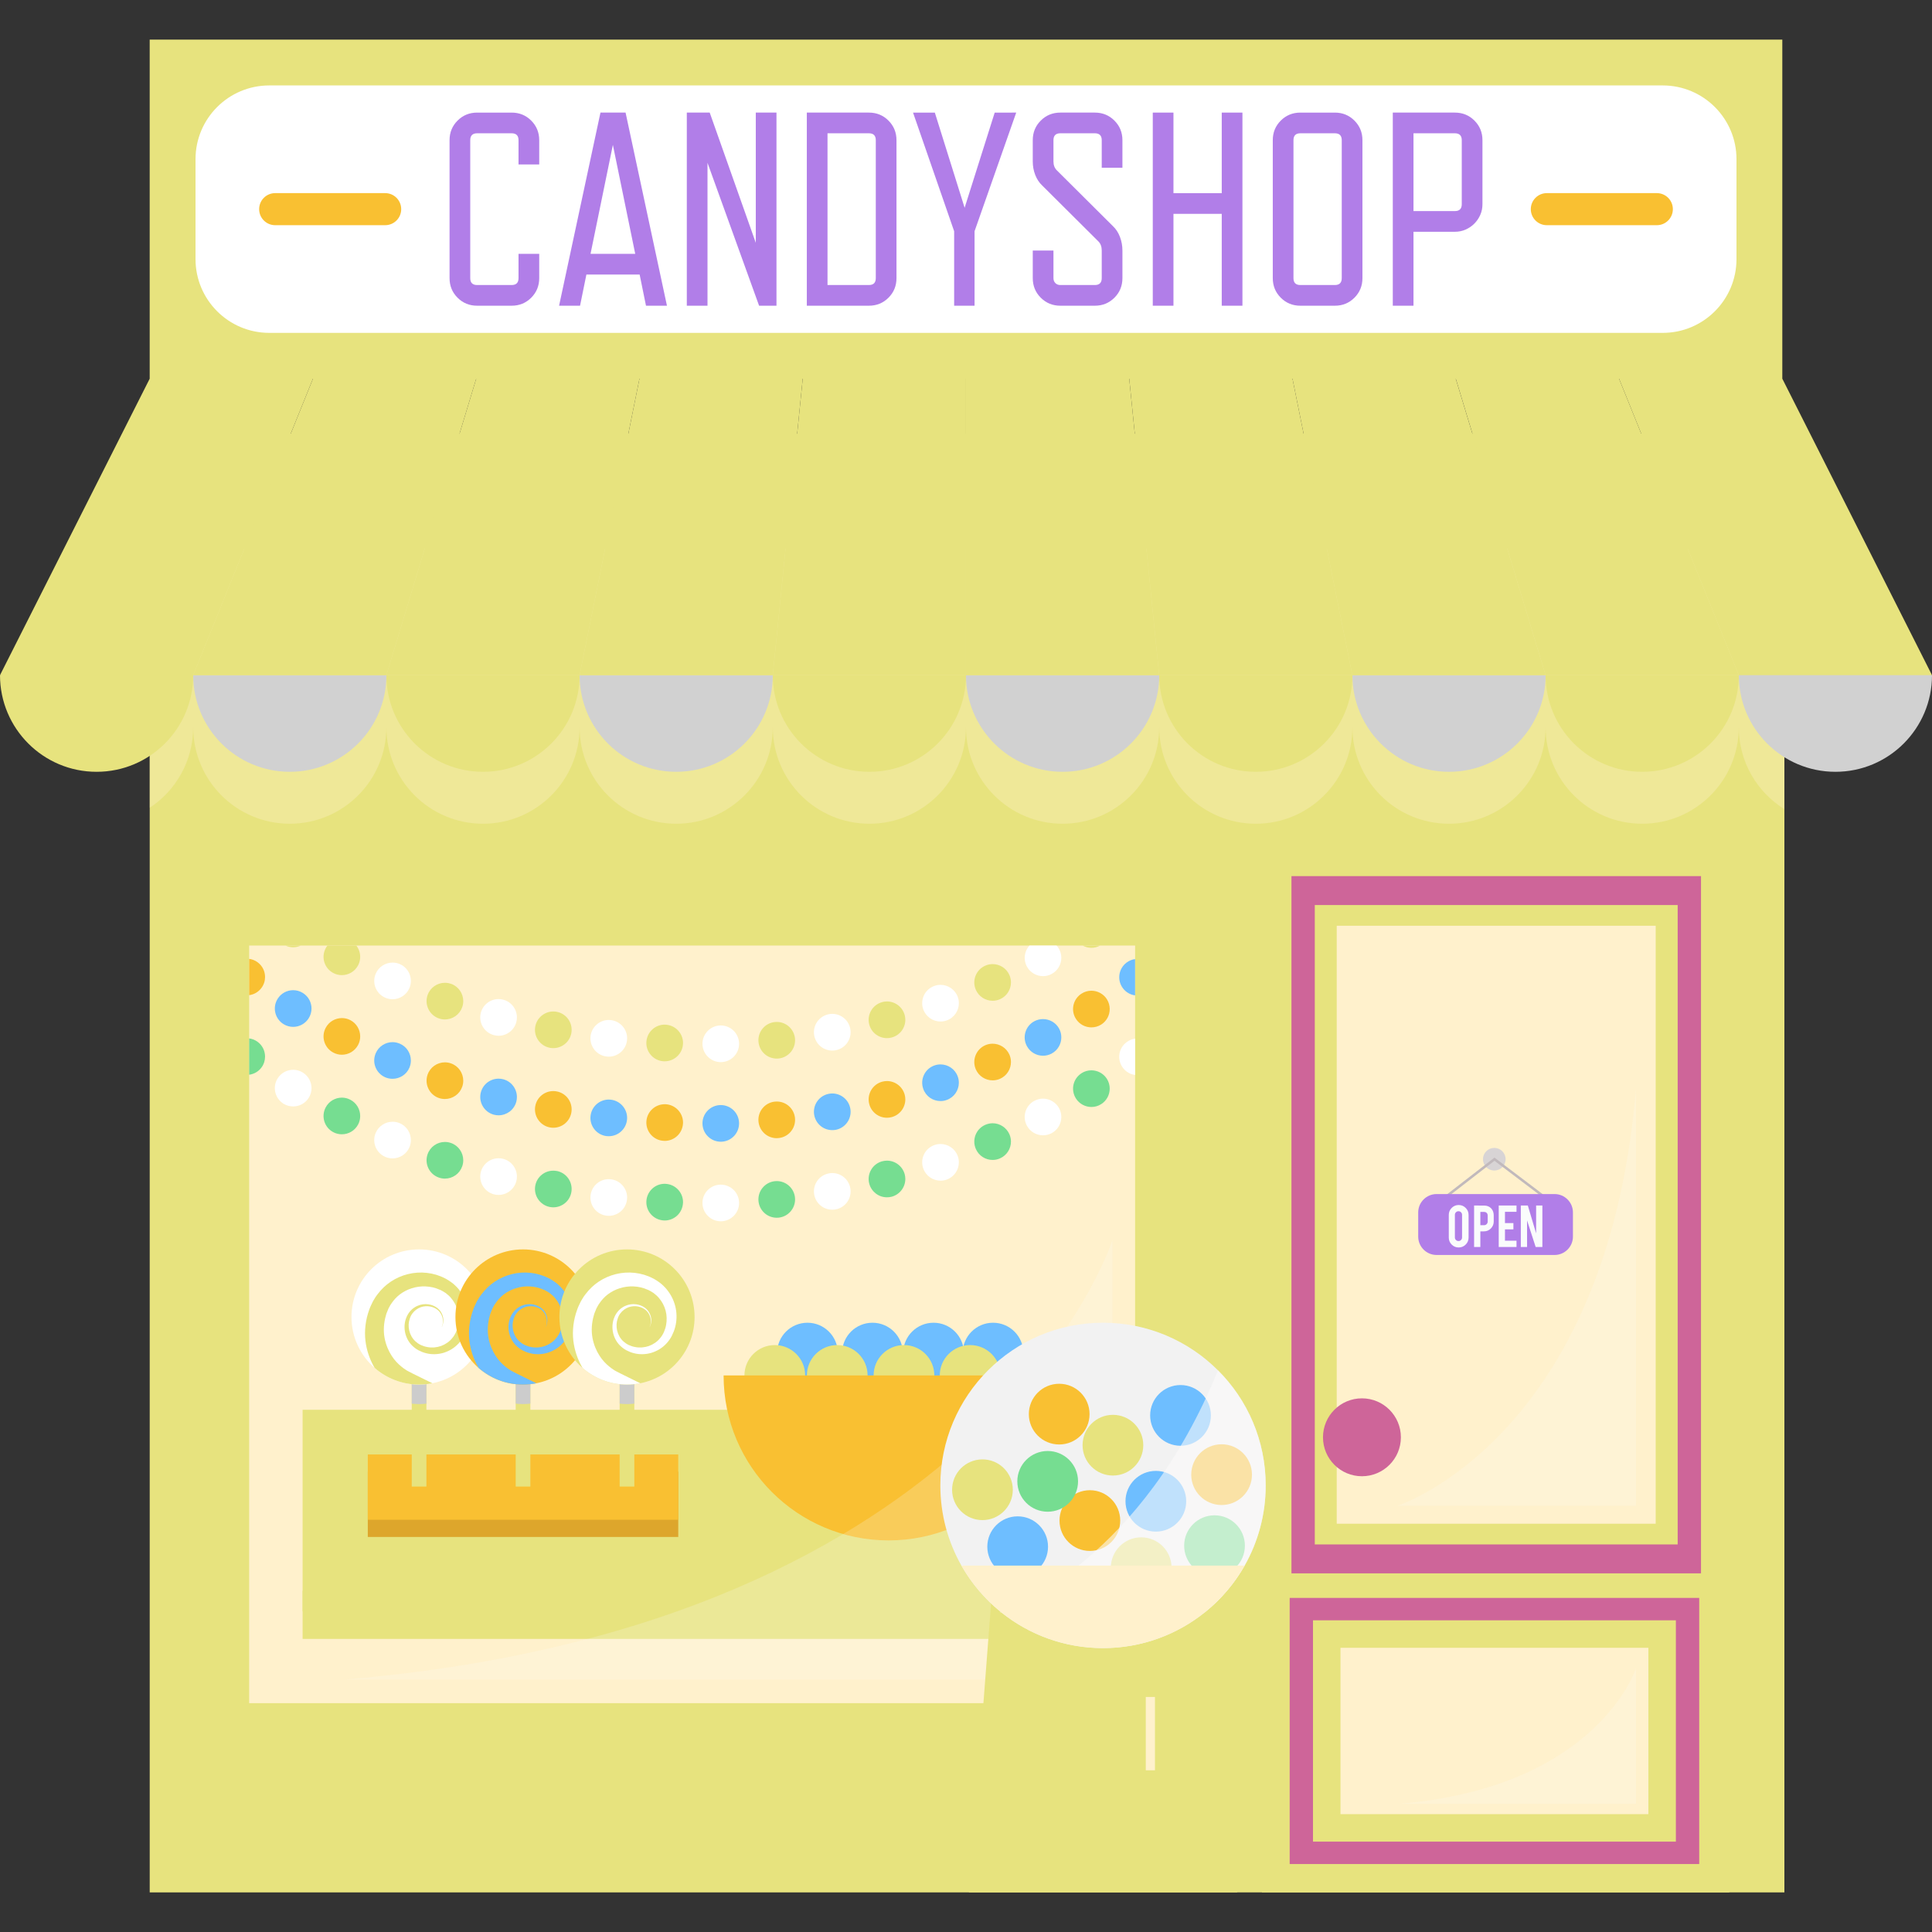 <!DOCTYPE svg PUBLIC "-//W3C//DTD SVG 1.1//EN" "http://www.w3.org/Graphics/SVG/1.1/DTD/svg11.dtd">
<!-- Uploaded to: SVG Repo, www.svgrepo.com, Transformed by: SVG Repo Mixer Tools -->
<svg version="1.1" id="Layer_1" xmlns="http://www.w3.org/2000/svg" xmlns:xlink="http://www.w3.org/1999/xlink" viewBox="0 0 421.60 421.60" xml:space="preserve" width="181px" height="181px" fill="#ee8bca" stroke="#ee8bca" stroke-width="0.004">
<rect x="0" y="0" width="421.60" height="421.60" fill="#333333" stroke="none"/>
<g id="SVGRepo_bgCarrier" stroke-width="0"/>
<g id="SVGRepo_tracerCarrier" stroke-linecap="round" stroke-linejoin="round"/>
<g id="SVGRepo_iconCarrier"> <g> <rect x="32.67" y="94.642" style="fill:#e7e37e;" width="356.72" height="318.315"/> <path style="opacity:0.34;fill:#fff1cc;enable-background:new ;" d="M32.67,119.696v38.976v17.6 c5.717-3.758,9.486-10.234,9.49-17.59c0.007,11.644,9.44,21.073,21.073,21.073c11.649,0,21.084-9.435,21.085-21.083l0,0 c0.002,11.648,9.437,21.083,21.086,21.083c11.636,0,21.071-9.435,21.073-21.083l0,0c0.002,11.648,9.437,21.083,21.085,21.083 c11.636,0,21.071-9.435,21.073-21.083l0,0c0.002,11.648,9.437,21.083,21.086,21.083c11.636,0,21.071-9.435,21.073-21.083l0,0 c0.002,11.648,9.449,21.083,21.086,21.083s21.084-9.435,21.085-21.083l0,0c0.002,11.648,9.437,21.083,21.073,21.083 c11.649,0,21.084-9.435,21.086-21.083l0,0c0.002,11.648,9.437,21.083,21.073,21.083c11.649,0,21.084-9.435,21.085-21.083l0,0 c0.002,11.648,9.437,21.083,21.073,21.083c11.64,0,21.067-9.42,21.084-21.055c0.01,7.548,3.976,14.157,9.949,17.873v-17.9v-38.976 H32.67V119.696z"/> <g> <path style="fill:#e7e37e877AA;" d="M42.159,147.336c0,11.65-9.436,21.086-21.086,21.086C9.436,168.422,0,158.986,0,147.336 l28.304-11.266"/> <path style="fill:#D1D1D1;" d="M84.318,147.336c0,11.65-9.436,21.086-21.086,21.086c-11.637,0-21.073-9.436-21.073-21.086"/> <path style="fill:#e7e37e877AA;" d="M126.477,147.336c0,11.65-9.436,21.086-21.073,21.086c-11.65,0-21.086-9.436-21.086-21.086"/> <path style="fill:#D1D1D1;" d="M168.636,147.336c0,11.65-9.436,21.086-21.073,21.086c-11.65,0-21.086-9.436-21.086-21.086"/> <path style="fill:#e7e37e877AA;" d="M210.795,147.336c0,11.65-9.436,21.086-21.073,21.086c-11.65,0-21.086-9.436-21.086-21.086"/> <path style="fill:#D1D1D1;" d="M252.966,147.336c0,11.65-9.448,21.086-21.086,21.086c-11.637,0-21.086-9.436-21.086-21.086"/> <path style="fill:#e7e37e877AA;" d="M295.125,147.336c0,11.65-9.436,21.086-21.086,21.086c-11.637,0-21.073-9.436-21.073-21.086"/> <path style="fill:#D1D1D1;" d="M337.284,147.336c0,11.65-9.436,21.086-21.086,21.086c-11.637,0-21.073-9.436-21.073-21.086"/> <path style="fill:#e7e37e877AA;" d="M379.443,147.336c0,11.65-9.436,21.086-21.086,21.086c-11.637,0-21.073-9.436-21.073-21.086"/> <path style="fill:#D1D1D1;" d="M379.443,147.336c0,11.65,9.436,21.086,21.086,21.086c11.637,0,21.073-9.436,21.073-21.086 l-21.798-8.766"/> </g> <polygon style="fill:#e7e37e6E6E6;" points="103.918,82.639 68.292,82.639 42.159,147.336 84.318,147.336 "/> <polygon style="fill:#e7e37e6E6E6;" points="175.17,82.639 139.544,82.639 126.477,147.336 168.636,147.336 "/> <polygon style="fill:#e7e37e6E6E6;" points="246.421,82.639 210.796,82.639 210.795,147.336 252.954,147.336 "/> <polygon style="fill:#e7e37e6E6E6;" points="317.673,82.639 282.047,82.639 295.113,147.336 337.272,147.336 "/> <polygon style="fill:#e7e37e6E6E6;" points="388.935,82.639 353.309,82.639 379.443,147.336 421.601,147.336 "/> <polygon style="fill:#e7e37e;" points="388.935,8.644 32.666,8.644 32.666,82.639 0,147.336 42.159,147.336 68.292,82.639 103.918,82.639 84.318,147.336 126.477,147.336 139.544,82.639 175.17,82.639 168.636,147.336 210.795,147.336 210.796,82.639 246.422,82.639 252.954,147.336 295.113,147.336 282.047,82.639 317.683,82.639 337.284,147.336 379.443,147.336 353.309,82.639 388.935,82.639 "/> <rect x="47.367" y="199.336" style="fill:#e7e37e877AA;" width="207.333" height="179.333"/> <polygon style="fill:#fff1cc;" points="224.651,206.335 77.751,206.335 71.461,206.335 65.641,206.335 62.281,206.335 54.371,206.335 54.371,209.245 54.371,217.165 54.371,226.605 54.371,234.525 54.371,371.665 247.701,371.665 247.701,234.575 247.701,226.655 247.701,217.215 247.701,209.295 247.701,206.335 240.071,206.335 236.241,206.335 230.561,206.335 "/> <rect x="275.367" y="185.014" style="fill:#e7e37e877AA;" width="101.994" height="227.943"/> <rect x="281.821" y="191.188" style="fill:#CE6599;" width="89.369" height="152.148"/> <rect x="286.911" y="197.498" style="fill:#e7e37e877AA;" width="79.188" height="139.527"/> <rect x="291.7" y="202.017" style="fill:#fff1cc;" width="69.607" height="130.489"/> <rect x="281.433" y="348.697" style="fill:#CE6599;" width="89.368" height="58.072"/> <rect x="286.521" y="353.582" style="fill:#e7e37e877AA;" width="79.188" height="48.299"/> <rect x="292.521" y="359.582" style="fill:#fff1cc;" width="67.188" height="36.299"/> <circle style="fill:#D8D4D5;" cx="326.083" cy="252.963" r="2.469"/> <g> <polygon style="fill:#C1B9BC;" points="338.033,262.319 326.122,253.301 314.76,262.098 314.424,261.664 326.12,252.61 338.365,261.882 "/> </g> <path style="fill:#B17EE8;" d="M343.245,269.86c0,2.201-1.8,4-4,4h-25.763c-2.2,0-4-1.799-4-4v-5.293c0-2.199,1.8-4,4-4h25.763 c2.2,0,4,1.801,4,4V269.86z"/> <g> <path style="fill:#FAFCFC;" d="M318.309,262.957c0.601,0,1.112,0.213,1.533,0.636s0.631,0.933,0.631,1.529v4.935 c0,0.602-0.212,1.112-0.635,1.533s-0.933,0.631-1.529,0.631c-0.601,0-1.111-0.211-1.529-0.635 c-0.418-0.423-0.628-0.933-0.628-1.529v-4.935c0-0.601,0.212-1.112,0.635-1.533C317.208,263.168,317.716,262.957,318.309,262.957z M319.051,265.094c0-0.217-0.076-0.4-0.227-0.553c-0.152-0.151-0.335-0.227-0.552-0.227c-0.216,0-0.401,0.075-0.555,0.227 s-0.231,0.336-0.231,0.553v4.949c0,0.216,0.077,0.4,0.231,0.551c0.154,0.152,0.339,0.228,0.555,0.228 c0.217,0,0.4-0.075,0.552-0.228c0.151-0.15,0.227-0.335,0.227-0.551V265.094z"/> <path style="fill:#FAFCFC;" d="M323.827,263.073c0.664,0,1.193,0.209,1.587,0.628c0.365,0.398,0.548,0.908,0.548,1.529v1.313 c0,0.597-0.208,1.106-0.624,1.529c-0.416,0.424-0.92,0.635-1.512,0.635h-0.786v3.406h-1.364v-9.04L323.827,263.073 L323.827,263.073z M324.642,265.253c0-0.236-0.071-0.426-0.213-0.57s-0.331-0.217-0.566-0.217h-0.822v2.894h0.822 c0.217,0,0.4-0.077,0.552-0.231c0.151-0.153,0.227-0.338,0.227-0.555L324.642,265.253L324.642,265.253z"/> <path style="fill:#FAFCFC;" d="M327.051,272.115v-9.047h3.881v1.37h-2.518v2.468h1.84v1.371h-1.84v2.467h2.518v1.371H327.051z"/> <path style="fill:#FAFCFC;" d="M333.401,263.067l1.81,6.08v-6.08h1.364v9.047h-1.465l-1.875-5.793v5.793h-1.364v-9.047H333.401z"/> </g> <path style="opacity:0.2;fill:#FCFAFA;enable-background:new ;" d="M357.004,237.594v91h-52.057 C304.947,328.594,350.627,313.981,357.004,237.594z"/> <path style="opacity:0.2;fill:#FCFAFA;enable-background:new ;" d="M305.336,393.623h51.668v-29.557 C357.004,364.066,348.706,390.003,305.336,393.623z"/> <circle style="fill:#CE6599;" cx="297.201" cy="313.645" r="8.5"/> <circle style="fill:#6EBEFF;" cx="176.201" cy="295.27" r="6.625"/> <circle style="fill:#6EBEFF;" cx="203.718" cy="295.27" r="6.625"/> <circle style="fill:#6EBEFF;" cx="216.701" cy="295.27" r="6.625"/> <circle style="fill:#6EBEFF;" cx="190.388" cy="295.27" r="6.625"/> <circle style="fill:#e7e37eD4C58;" cx="169.076" cy="300.145" r="6.625"/> <circle style="fill:#e7e37eD4C58;" cx="211.701" cy="300.145" r="6.625"/> <circle style="fill:#e7e37eD4C58;" cx="197.263" cy="300.145" r="6.625"/> <circle style="fill:#e7e37eD4C58;" cx="182.701" cy="300.145" r="6.625"/> <rect x="66.034" y="307.645" style="fill:#e7e37e;" width="170" height="44"/> <rect x="66.034" y="347.145" style="fill:#e7e37e877AA;" width="170" height="10.5"/> <path style="fill:#F9C032;" d="M157.903,300.145c0,19.882,16.118,36,36,36s36-16.118,36-36"/> <path style="opacity:0.2;fill:#FCFAFA;enable-background:new ;" d="M75.16,366.51h167.591v-95.871 C242.75,270.638,215.837,354.766,75.16,366.51z"/> <polygon style="fill:#e7e37eD4C58;" points="269.974,412.957 211.428,412.957 217.701,331.311 263.701,331.311 "/> <path style="fill:#F2F2F2;" d="M276.201,324.145c0,6.36-1.67,12.34-4.6,17.5c-2.23,3.92-5.18,7.38-8.67,10.18 c-6.08,4.89-13.82,7.82-22.23,7.82s-16.15-2.93-22.23-7.82c-0.03-0.03-0.07-0.05-0.1-0.09c-3.45-2.78-6.36-6.21-8.57-10.09 c-2.93-5.16-4.6-11.14-4.6-17.5c0-19.61,15.89-35.5,35.5-35.5c9.79,0,18.66,3.96,25.08,10.38 C272.221,305.444,276.201,314.326,276.201,324.145z"/> <rect x="247.034" y="367.311" style="fill:#e7e37e6E6E6;" width="8" height="22"/> <rect x="250.034" y="370.311" style="fill:#fff1cc;" width="2" height="16"/> <circle style="fill:#6EBEFF;" cx="222.076" cy="337.52" r="6.625"/> <circle style="fill:#F9C032;" cx="237.829" cy="331.819" r="6.625"/> <circle style="fill:#76DD91;" cx="228.626" cy="323.262" r="6.625"/> <circle style="fill:#e7e37eD4C58;" cx="214.391" cy="325.092" r="6.625"/> <circle style="fill:#e7e37eD4C58;" cx="249.034" cy="342.104" r="6.625"/> <circle style="fill:#6EBEFF;" cx="252.229" cy="327.602" r="6.625"/> <circle style="fill:#76DD91;" cx="265.033" cy="337.297" r="6.625"/> <circle style="fill:#F9C032;" cx="266.577" cy="321.796" r="6.625"/> <circle style="fill:#e7e37eD4C58;" cx="242.861" cy="315.368" r="6.625"/> <circle style="fill:#6EBEFF;" cx="257.611" cy="308.868" r="6.625"/> <circle style="fill:#F9C032;" cx="231.137" cy="308.589" r="6.625"/> <path style="opacity:0.58;fill:#FCFAFA;enable-background:new ;" d="M276.201,324.145c0,6.36-1.67,12.34-4.6,17.5 c-2.23,3.92-5.18,7.38-8.67,10.18h-44.82c0,0,0.09-0.03,0.26-0.09c2.98-1.06,30.89-11.91,47.41-52.71 C272.221,305.444,276.201,314.326,276.201,324.145z"/> <rect x="80.26" y="321.145" style="fill:#DDA62C;" width="67.75" height="14.25"/> <rect x="80.26" y="317.395" style="fill:#F9C032;" width="67.75" height="14.25"/> <path style="fill:#fff1cc;" d="M271.601,341.645c-6.11,10.75-17.66,18-30.9,18s-24.79-7.25-30.9-18H271.601z"/> <g> <rect x="89.851" y="297.024" style="fill:#e7e37e6E6E6;" width="3.2" height="27.37"/> <path style="fill:#CCCCCC;" d="M93.051,297.024v9.28c-0.53,0.06-1.06,0.09-1.6,0.09s-1.07-0.03-1.6-0.09v-9.28H93.051z"/> <path style="fill:#FFFFFF;" d="M76.701,287.395c0-8.15,6.6-14.75,14.75-14.75s14.75,6.6,14.75,14.75 c0,7.16-5.09,13.12-11.85,14.46c-0.94,0.19-1.91,0.29-2.9,0.29c-3.71,0-7.11-1.37-9.7-3.64 C78.651,295.805,76.701,291.826,76.701,287.395z"/> <path style="fill:#e7e37eD4C58;" d="M80.601,285.734c0.19-0.59,0.5-1.12,0.75-1.69l0.03-0.05l0.07-0.13l0.05-0.09l0.11-0.17l0.21-0.36 c0.12-0.21,0.35-0.52,0.56-0.8c0.84-1.11,1.77-2.01,2.91-2.77c2.25-1.5,5.07-2.23,7.85-1.91c1.38,0.15,2.74,0.55,3.97,1.2 l0.12,0.06l0.06,0.02l0.09,0.05l0.02,0.02l0.2,0.12l0.39,0.24c0.28,0.18,0.62,0.43,0.91,0.66c0.54,0.47,1.05,0.97,1.47,1.55 c0.86,1.13,1.45,2.45,1.72,3.82c0.27,1.38,0.22,2.79-0.13,4.12c-0.17,0.66-0.43,1.29-0.73,1.89c-0.2,0.38-0.29,0.53-0.51,0.84 c-0.21,0.3-0.43,0.59-0.66,0.82c-0.92,1.01-2.11,1.69-3.35,2.06c-1.25,0.35-2.56,0.37-3.75,0.06c-0.61-0.15-1.13-0.37-1.71-0.67 c-0.44-0.24-1.01-0.68-1.4-1.08c-1.65-1.72-1.94-4.24-1.16-6.07c0.37-0.93,1.01-1.69,1.78-2.18c0.76-0.49,1.61-0.71,2.41-0.71 c1.59,0.01,2.89,0.85,3.41,1.84c0.57,0.979,0.51,1.91,0.37,2.46c-0.06,0.29-0.15,0.49-0.21,0.63c-0.02,0.03-0.03,0.05-0.05,0.08 c0.01-0.02,0.02-0.05,0.03-0.09c0.06-0.13,0.13-0.34,0.18-0.63c0.09-0.55,0.09-1.46-0.5-2.34c-0.55-0.89-1.79-1.57-3.22-1.49 c-1.42,0.06-2.96,1.05-3.47,2.71c-0.57,1.61-0.16,3.68,1.25,4.97c0.38,0.33,0.67,0.54,1.2,0.8c0.4,0.17,0.91,0.36,1.39,0.43 c0.98,0.19,2.01,0.1,2.97-0.23c0.95-0.35,1.84-0.94,2.47-1.74c0.18-0.2,0.3-0.4,0.43-0.59c0.12-0.18,0.31-0.56,0.38-0.72 c0.2-0.49,0.38-0.99,0.47-1.521c0.2-1.04,0.17-2.12-0.1-3.15c-0.27-1.02-0.78-1.97-1.46-2.76c-0.33-0.4-0.73-0.74-1.14-1.06 c-0.21-0.12-0.36-0.25-0.6-0.38l-0.41-0.22l-0.2-0.1l-0.03-0.02h-0.01l-0.1-0.03c-0.97-0.44-2.01-0.67-3.05-0.71 c-2.07-0.1-4.09,0.58-5.62,1.74c-0.76,0.57-1.42,1.33-1.87,2.02c-0.12,0.18-0.22,0.3-0.36,0.58l-0.19,0.36l-0.09,0.18l-0.06,0.12 l0.02-0.02c-0.16,0.44-0.38,0.84-0.48,1.28c-0.51,1.73-0.59,3.45-0.31,4.97s0.86,2.83,1.52,3.86c0.66,1.05,1.43,1.81,2.1,2.36 c0.17,0.14,0.33,0.27,0.49,0.39c0.14,0.1,0.28,0.19,0.4,0.27c0.13,0.08,0.24,0.16,0.34,0.23c0.12,0.07,0.29,0.15,0.41,0.22 c0.51,0.27,0.79,0.41,0.79,0.41l4.38,2.16c-0.94,0.19-1.91,0.29-2.9,0.29c-3.71,0-7.11-1.37-9.7-3.64 c-0.07-0.12-0.14-0.25-0.21-0.38c-0.86-1.54-1.55-3.45-1.8-5.59C79.501,290.395,79.751,288.016,80.601,285.734z"/> </g> <g> <rect x="112.535" y="297.024" style="fill:#e7e37e6E6E6;" width="3.2" height="27.37"/> <path style="fill:#CCCCCC;" d="M115.735,297.024v9.28c-0.53,0.06-1.06,0.09-1.6,0.09s-1.07-0.03-1.6-0.09v-9.28H115.735z"/> <path style="fill:#F9C032;" d="M99.385,287.395c0-8.15,6.6-14.75,14.75-14.75s14.75,6.6,14.75,14.75 c0,7.16-5.09,13.12-11.85,14.46c-0.94,0.19-1.91,0.29-2.9,0.29c-3.71,0-7.11-1.37-9.7-3.64 C101.335,295.805,99.385,291.826,99.385,287.395z"/> <path style="fill:#6EBEFF;" d="M103.285,285.734c0.19-0.59,0.5-1.12,0.75-1.69l0.03-0.05l0.07-0.13l0.05-0.09l0.11-0.17l0.21-0.36 c0.12-0.21,0.35-0.52,0.56-0.8c0.84-1.11,1.77-2.01,2.91-2.77c2.25-1.5,5.07-2.23,7.85-1.91c1.38,0.15,2.74,0.55,3.97,1.2 l0.12,0.06l0.06,0.02l0.09,0.05l0.02,0.02l0.2,0.12l0.39,0.24c0.28,0.18,0.62,0.43,0.91,0.66c0.54,0.47,1.05,0.97,1.47,1.55 c0.86,1.13,1.45,2.45,1.72,3.82c0.27,1.38,0.22,2.79-0.13,4.12c-0.17,0.66-0.43,1.29-0.73,1.89c-0.2,0.38-0.29,0.53-0.51,0.84 c-0.21,0.3-0.43,0.59-0.66,0.82c-0.92,1.01-2.11,1.69-3.35,2.06c-1.25,0.35-2.56,0.37-3.75,0.06c-0.61-0.15-1.13-0.37-1.71-0.67 c-0.44-0.24-1.01-0.68-1.4-1.08c-1.65-1.72-1.94-4.24-1.16-6.07c0.37-0.93,1.01-1.69,1.78-2.18c0.76-0.49,1.61-0.71,2.41-0.71 c1.59,0.01,2.89,0.85,3.41,1.84c0.57,0.979,0.51,1.91,0.37,2.46c-0.06,0.29-0.15,0.49-0.21,0.63c-0.02,0.03-0.03,0.05-0.05,0.08 c0.01-0.02,0.02-0.05,0.03-0.09c0.06-0.13,0.13-0.34,0.18-0.63c0.09-0.55,0.09-1.46-0.5-2.34c-0.55-0.89-1.79-1.57-3.22-1.49 c-1.42,0.06-2.96,1.05-3.47,2.71c-0.57,1.61-0.16,3.68,1.25,4.97c0.38,0.33,0.67,0.54,1.2,0.8c0.4,0.17,0.91,0.36,1.39,0.43 c0.98,0.19,2.01,0.1,2.97-0.23c0.95-0.35,1.84-0.94,2.47-1.74c0.18-0.2,0.3-0.4,0.43-0.59c0.12-0.18,0.31-0.56,0.38-0.72 c0.2-0.49,0.38-0.99,0.47-1.521c0.2-1.04,0.17-2.12-0.1-3.15c-0.27-1.02-0.78-1.97-1.46-2.76c-0.33-0.4-0.73-0.74-1.14-1.06 c-0.21-0.12-0.36-0.25-0.6-0.38l-0.41-0.22l-0.2-0.1l-0.03-0.02h-0.01l-0.1-0.03c-0.97-0.44-2.01-0.67-3.05-0.71 c-2.07-0.1-4.09,0.58-5.62,1.74c-0.76,0.57-1.42,1.33-1.87,2.02c-0.12,0.18-0.22,0.3-0.36,0.58l-0.19,0.36l-0.09,0.18l-0.06,0.12 l0.02-0.02c-0.16,0.44-0.38,0.84-0.48,1.28c-0.51,1.73-0.59,3.45-0.31,4.97s0.86,2.83,1.52,3.86c0.66,1.05,1.43,1.81,2.1,2.36 c0.17,0.14,0.33,0.27,0.49,0.39c0.14,0.1,0.28,0.19,0.4,0.27c0.13,0.08,0.24,0.16,0.34,0.23c0.12,0.07,0.29,0.15,0.41,0.22 c0.51,0.27,0.79,0.41,0.79,0.41l4.38,2.16c-0.94,0.19-1.91,0.29-2.9,0.29c-3.71,0-7.11-1.37-9.7-3.64 c-0.07-0.12-0.14-0.25-0.21-0.38c-0.86-1.54-1.55-3.45-1.8-5.59C102.185,290.395,102.435,288.016,103.285,285.734z"/> </g> <g> <rect x="135.22" y="297.024" style="fill:#e7e37e6E6E6;" width="3.2" height="27.37"/> <path style="fill:#CCCCCC;" d="M138.42,297.024v9.28c-0.53,0.06-1.06,0.09-1.6,0.09s-1.07-0.03-1.6-0.09v-9.28H138.42z"/> <path style="fill:#e7e37e;" d="M122.07,287.395c0-8.15,6.6-14.75,14.75-14.75s14.75,6.6,14.75,14.75 c0,7.16-5.09,13.12-11.85,14.46c-0.94,0.19-1.91,0.29-2.9,0.29c-3.71,0-7.11-1.37-9.7-3.64 C124.02,295.805,122.07,291.826,122.07,287.395z"/> <path style="fill:#FFFFFF;" d="M125.97,285.734c0.19-0.59,0.5-1.12,0.75-1.69l0.03-0.05l0.07-0.13l0.05-0.09l0.11-0.17l0.21-0.36 c0.12-0.21,0.35-0.52,0.56-0.8c0.84-1.11,1.77-2.01,2.91-2.77c2.25-1.5,5.07-2.23,7.85-1.91c1.38,0.15,2.74,0.55,3.97,1.2 l0.12,0.06l0.06,0.02l0.09,0.05l0.02,0.02l0.2,0.12l0.39,0.24c0.28,0.18,0.62,0.43,0.91,0.66c0.54,0.47,1.05,0.97,1.47,1.55 c0.86,1.13,1.45,2.45,1.72,3.82c0.27,1.38,0.22,2.79-0.13,4.12c-0.17,0.66-0.43,1.29-0.73,1.89c-0.2,0.38-0.29,0.53-0.51,0.84 c-0.21,0.3-0.43,0.59-0.66,0.82c-0.92,1.01-2.11,1.69-3.35,2.06c-1.25,0.35-2.56,0.37-3.75,0.06c-0.61-0.15-1.13-0.37-1.71-0.67 c-0.44-0.24-1.01-0.68-1.4-1.08c-1.65-1.72-1.94-4.24-1.16-6.07c0.37-0.93,1.01-1.69,1.78-2.18c0.76-0.49,1.61-0.71,2.41-0.71 c1.59,0.01,2.89,0.85,3.41,1.84c0.57,0.979,0.51,1.91,0.37,2.46c-0.06,0.29-0.15,0.49-0.21,0.63c-0.02,0.03-0.03,0.05-0.05,0.08 c0.01-0.02,0.02-0.05,0.03-0.09c0.06-0.13,0.13-0.34,0.18-0.63c0.09-0.55,0.09-1.46-0.5-2.34c-0.55-0.89-1.79-1.57-3.22-1.49 c-1.42,0.06-2.96,1.05-3.47,2.71c-0.57,1.61-0.16,3.68,1.25,4.97c0.38,0.33,0.67,0.54,1.2,0.8c0.4,0.17,0.91,0.36,1.39,0.43 c0.98,0.19,2.01,0.1,2.97-0.23c0.95-0.35,1.84-0.94,2.47-1.74c0.18-0.2,0.3-0.4,0.43-0.59c0.12-0.18,0.31-0.56,0.38-0.72 c0.2-0.49,0.38-0.99,0.47-1.521c0.2-1.04,0.17-2.12-0.1-3.15c-0.27-1.02-0.78-1.97-1.46-2.76c-0.33-0.4-0.73-0.74-1.14-1.06 c-0.21-0.12-0.36-0.25-0.6-0.38l-0.41-0.22l-0.2-0.1l-0.03-0.02h-0.01l-0.1-0.03c-0.97-0.44-2.01-0.67-3.05-0.71 c-2.07-0.1-4.09,0.58-5.62,1.74c-0.76,0.57-1.42,1.33-1.87,2.02c-0.12,0.18-0.22,0.3-0.36,0.58l-0.19,0.36l-0.09,0.18l-0.06,0.12 l0.02-0.02c-0.16,0.44-0.38,0.84-0.48,1.28c-0.51,1.73-0.59,3.45-0.31,4.97s0.86,2.83,1.52,3.86c0.66,1.05,1.43,1.81,2.1,2.36 c0.17,0.14,0.33,0.27,0.49,0.39c0.14,0.1,0.28,0.19,0.4,0.27c0.13,0.08,0.24,0.16,0.34,0.23c0.12,0.07,0.29,0.15,0.41,0.22 c0.51,0.27,0.79,0.41,0.79,0.41l4.38,2.16c-0.94,0.19-1.91,0.29-2.9,0.29c-3.71,0-7.11-1.37-9.7-3.64 c-0.07-0.12-0.14-0.25-0.21-0.38c-0.86-1.54-1.55-3.45-1.8-5.59C124.87,290.395,125.12,288.016,125.97,285.734z"/> </g> <path style="fill:#FFFFFF;" d="M157.291,258.516h-0.09c-2.21,0.04-3.96,1.88-3.91,4.08c0.03,1.09,0.48,2.07,1.21,2.77 c0.72,0.71,1.7,1.14,2.79,1.14h0.09c2.16-0.05,3.9-1.82,3.9-3.98v-0.11C161.231,260.234,159.451,258.516,157.291,258.516z"/> <path style="fill:#76DD91;" d="M145.241,258.335c-0.07,0-0.14-0.01-0.2-0.01c-2.12,0-3.88,1.67-3.99,3.81 c-0.11,2.21,1.59,4.08,3.8,4.19c0.06,0.01,0.13,0.01,0.19,0.01c1.06,0,2.04-0.42,2.76-1.1c0.72-0.69,1.18-1.64,1.24-2.71 c0-0.07,0.01-0.14,0.01-0.2C149.051,260.205,147.381,258.444,145.241,258.335z"/> <path style="fill:#76DD91;" d="M173.481,261.326c-0.22-2.06-1.95-3.59-3.97-3.59c-0.14,0-0.28,0.01-0.42,0.02 c-2.2,0.23-3.8,2.2-3.57,4.4c0.11,1.03,0.6,1.92,1.31,2.56c0.71,0.64,1.65,1.02,2.67,1.02c0.14,0,0.28-0.01,0.42-0.02 c2.05-0.22,3.58-1.95,3.58-3.97C173.501,261.604,173.491,261.464,173.481,261.326z"/> <path style="fill:#FFFFFF;" d="M133.311,257.345c-0.16-0.02-0.32-0.03-0.47-0.03c-2,0-3.73,1.5-3.97,3.53 c-0.26,2.2,1.31,4.18,3.5,4.44c0.16,0.02,0.32,0.03,0.48,0.03c1,0,1.93-0.37,2.65-1c0.71-0.63,1.2-1.51,1.32-2.53 c0.02-0.15,0.03-0.31,0.03-0.46C136.851,259.326,135.351,257.585,133.311,257.345z"/> <path style="fill:#FFFFFF;" d="M185.551,259.254c-0.36-1.92-2.03-3.27-3.92-3.27c-0.24,0-0.49,0.02-0.74,0.07 c-2.18,0.4-3.61,2.49-3.21,4.66c0.18,0.97,0.69,1.78,1.39,2.36c0.7,0.57,1.59,0.91,2.54,0.91c0.25,0,0.49-0.02,0.74-0.07 c1.92-0.35,3.27-2.04,3.27-3.93C185.621,259.745,185.601,259.504,185.551,259.254z"/> <path style="fill:#76DD91;" d="M121.491,255.524c0,0.01,0,0.01,0,0.01c-0.26-0.05-0.51-0.07-0.76-0.07c-1.89,0-3.56,1.34-3.92,3.25 c-0.41,2.17,1.02,4.26,3.19,4.68c0.25,0.04,0.5,0.07,0.75,0.07c0.94,0,1.83-0.34,2.53-0.91s1.21-1.39,1.39-2.35 c0.05-0.25,0.07-0.5,0.07-0.75C124.741,257.576,123.411,255.885,121.491,255.524z"/> <path style="fill:#76DD91;" d="M197.421,256.234c-0.49-1.78-2.1-2.96-3.87-2.96c-0.34,0-0.69,0.05-1.04,0.14 c-2.13,0.57-3.39,2.77-2.82,4.9c0.24,0.89,0.77,1.63,1.45,2.15s1.53,0.81,2.41,0.81c0.34,0,0.69-0.04,1.04-0.13 c1.79-0.49,2.97-2.1,2.97-3.87C197.561,256.924,197.511,256.585,197.421,256.234z"/> <path style="fill:#FFFFFF;" d="M109.821,252.885c-0.34-0.09-0.68-0.13-1.02-0.13c-1.77,0-3.39,1.18-3.87,2.98 c-0.56,2.13,0.71,4.32,2.85,4.89c0.34,0.09,0.68,0.13,1.02,0.13c0.88,0,1.73-0.3,2.42-0.82c0.68-0.52,1.21-1.27,1.45-2.16 c0.09-0.34,0.13-0.68,0.13-1.02C112.801,254.984,111.621,253.364,109.821,252.885z"/> <path style="fill:#FFFFFF;" d="M209.011,252.305c-0.58-1.64-2.12-2.66-3.77-2.66c-0.44,0-0.9,0.07-1.34,0.23 c-2.08,0.74-3.17,3.02-2.43,5.1c0.29,0.83,0.82,1.49,1.48,1.95c0.67,0.46,1.47,0.72,2.29,0.72c0.44,0,0.89-0.07,1.33-0.23 c1.65-0.58,2.67-2.12,2.67-3.77C209.241,253.205,209.171,252.745,209.011,252.305z"/> <path style="fill:#76DD91;" d="M98.391,249.415c-0.43-0.15-0.87-0.22-1.3-0.22c-1.67,0-3.22,1.04-3.79,2.7 c-0.72,2.09,0.39,4.36,2.48,5.08c0.43,0.15,0.87,0.22,1.3,0.22c0.84,0,1.64-0.26,2.31-0.73c0.67-0.46,1.19-1.14,1.48-1.97 c0.15-0.43,0.22-0.87,0.22-1.3C101.091,251.535,100.051,249.984,98.391,249.415z"/> <path style="fill:#76DD91;" d="M220.271,247.504c-0.67-1.49-2.13-2.39-3.66-2.39c-0.54,0-1.09,0.12-1.62,0.35 c-2.02,0.89-2.93,3.25-2.04,5.27c0.33,0.75,0.86,1.35,1.5,1.76c0.65,0.41,1.39,0.63,2.16,0.63c0.54,0,1.09-0.11,1.62-0.35 c1.49-0.66,2.38-2.12,2.38-3.66C220.611,248.575,220.501,248.035,220.271,247.504z"/> <path style="fill:#FFFFFF;" d="M87.241,245.105c-0.51-0.22-1.05-0.32-1.57-0.32c-1.55,0-3.03,0.9-3.68,2.42 c-0.88,2.03,0.06,4.38,2.09,5.25c0.52,0.22,1.05,0.33,1.58,0.33c0.78,0,1.53-0.23,2.18-0.64c0.64-0.42,1.18-1.02,1.5-1.78 c0.22-0.51,0.32-1.05,0.32-1.57C89.661,247.234,88.761,245.765,87.241,245.105z"/> <path style="fill:#FFFFFF;" d="M231.131,241.855c-0.73-1.34-2.11-2.11-3.53-2.11c-0.64,0-1.29,0.16-1.89,0.48 c-1.94,1.04-2.67,3.47-1.63,5.41c0.72,1.35,2.1,2.11,3.53,2.11c0.64,0,1.28-0.15,1.89-0.47c1.34-0.73,2.1-2.11,2.1-3.53 C231.601,243.105,231.451,242.455,231.131,241.855z"/> <path style="fill:#76DD91;" d="M76.451,239.984c-0.59-0.31-1.22-0.46-1.84-0.46c-1.45,0-2.84,0.78-3.55,2.15 c-1.03,1.96-0.27,4.38,1.69,5.4c0.59,0.31,1.23,0.45,1.85,0.45c1.44,0,2.83-0.78,3.55-2.14c0.31-0.59,0.45-1.22,0.45-1.85 C78.601,242.095,77.821,240.694,76.451,239.984z"/> <path style="fill:#76DD91;" d="M241.541,235.415c-0.77-1.2-2.06-1.85-3.38-1.85c-0.74,0-1.48,0.2-2.14,0.62c0,0.01,0,0.01,0,0.01 c-1.87,1.18-2.42,3.65-1.23,5.52c0.76,1.19,2.06,1.85,3.38,1.85c0.73,0,1.48-0.2,2.14-0.63c1.2-0.76,1.85-2.06,1.85-3.38 C242.161,236.814,241.961,236.075,241.541,235.415z"/> <path style="fill:#FFFFFF;" d="M66.091,234.055c-0.66-0.41-1.39-0.61-2.11-0.61c-1.34,0-2.64,0.67-3.4,1.89 c-1.17,1.87-0.6,4.33,1.27,5.51c0.66,0.41,1.4,0.6,2.12,0.6c1.33,0,2.64-0.66,3.4-1.88c0.41-0.66,0.61-1.38,0.61-2.11 C67.981,236.125,67.301,234.814,66.091,234.055z"/> <path style="fill:#FFFFFF;" d="M245.851,227.415c-1.78,1.31-2.14,3.82-0.82,5.59c0.67,0.9,1.64,1.44,2.67,1.57v-7.92 C247.051,226.745,246.411,226.995,245.851,227.415z"/> <path style="fill:#76DD91;" d="M56.211,227.345c-0.56-0.42-1.19-0.66-1.84-0.74v7.92c1.03-0.13,2.02-0.67,2.69-1.58 c0.53-0.71,0.78-1.55,0.78-2.37C57.841,229.345,57.281,228.125,56.211,227.345z"/> <path style="fill:#6EBEFF;" d="M157.291,241.145h-0.09c-2.21,0.05-3.96,1.88-3.91,4.09c0.03,1.09,0.48,2.07,1.21,2.77 c0.72,0.71,1.7,1.14,2.79,1.14h0.09c2.17-0.05,3.9-1.83,3.9-4v-0.09C161.231,242.875,159.451,241.145,157.291,241.145z"/> <path style="fill:#F9C032;" d="M145.241,240.964h-0.19c-2.12,0-3.89,1.66-4,3.8c-0.11,2.21,1.59,4.09,3.8,4.19 c0.07,0.01,0.13,0.01,0.2,0.01c1.06,0,2.03-0.42,2.75-1.1c0.72-0.68,1.18-1.64,1.24-2.7c0-0.07,0.01-0.14,0.01-0.2 C149.051,242.845,147.381,241.075,145.241,240.964z"/> <path style="fill:#F9C032;" d="M173.481,243.955c-0.22-2.06-1.94-3.58-3.97-3.58c-0.14,0-0.28,0.01-0.42,0.02 c-2.2,0.22-3.8,2.19-3.57,4.39c0.11,1.03,0.6,1.93,1.31,2.57s1.65,1.02,2.67,1.02c0.14,0,0.28-0.01,0.42-0.03 c2.05-0.21,3.58-1.94,3.58-3.97C173.501,244.234,173.491,244.095,173.481,243.955z"/> <path style="fill:#6EBEFF;" d="M133.311,239.975c-0.16-0.02-0.32-0.03-0.47-0.03c-2,0-3.73,1.5-3.97,3.54 c-0.26,2.19,1.31,4.18,3.5,4.44c0.16,0.02,0.32,0.02,0.48,0.02c1,0,1.93-0.37,2.64-1s1.21-1.51,1.33-2.53 c0.02-0.15,0.03-0.31,0.03-0.46C136.851,241.955,135.351,240.214,133.311,239.975z"/> <path style="fill:#6EBEFF;" d="M185.551,241.885c-0.36-1.92-2.04-3.271-3.93-3.271c-0.24,0-0.48,0.021-0.73,0.07 c-2.18,0.4-3.61,2.49-3.21,4.66c0.18,0.96,0.69,1.78,1.39,2.36s1.59,0.91,2.54,0.91c0.24,0,0.49-0.02,0.74-0.06 c1.92-0.36,3.27-2.04,3.27-3.94C185.621,242.375,185.601,242.135,185.551,241.885z"/> <path style="fill:#F9C032;" d="M121.481,238.165c-0.25-0.05-0.5-0.07-0.75-0.07c-1.88,0-3.56,1.33-3.92,3.25 c-0.41,2.17,1.02,4.27,3.19,4.68c0.25,0.05,0.5,0.07,0.74,0.07c0.94,0,1.84-0.33,2.54-0.91s1.21-1.39,1.39-2.35 c0.05-0.25,0.07-0.5,0.07-0.75C124.741,240.205,123.411,238.524,121.481,238.165z"/> <path style="fill:#F9C032;" d="M197.421,238.875c-0.49-1.79-2.1-2.97-3.87-2.97c-0.34,0-0.69,0.05-1.04,0.14 c-2.13,0.58-3.39,2.77-2.82,4.9c0.24,0.9,0.76,1.64,1.45,2.16c0.68,0.52,1.52,0.81,2.41,0.81c0.34,0,0.69-0.05,1.04-0.14 c1.79-0.48,2.97-2.1,2.97-3.87C197.561,239.564,197.511,239.214,197.421,238.875z"/> <path style="fill:#6EBEFF;" d="M109.821,235.515c-0.34-0.09-0.68-0.13-1.02-0.13c-1.77,0-3.39,1.18-3.87,2.979 c-0.56,2.13,0.71,4.32,2.85,4.89c0.34,0.09,0.68,0.13,1.02,0.13c0.88,0,1.73-0.3,2.42-0.81c0.68-0.52,1.21-1.27,1.45-2.16 c0.09-0.34,0.13-0.68,0.13-1.02C112.801,237.614,111.621,235.995,109.821,235.515z"/> <path style="fill:#6EBEFF;" d="M209.011,234.944c-0.58-1.65-2.12-2.67-3.77-2.67c-0.44,0-0.9,0.07-1.34,0.23 c-2.08,0.74-3.17,3.02-2.43,5.11c0.29,0.82,0.82,1.49,1.48,1.95c0.67,0.46,1.47,0.71,2.29,0.71c0.44,0,0.89-0.07,1.33-0.23 c1.64-0.58,2.67-2.12,2.67-3.77C209.241,235.834,209.171,235.385,209.011,234.944z"/> <path style="fill:#F9C032;" d="M98.391,232.044c-0.43-0.15-0.87-0.22-1.3-0.22c-1.67,0-3.22,1.04-3.79,2.7 c-0.72,2.09,0.4,4.37,2.48,5.09c0.43,0.14,0.87,0.21,1.31,0.21c0.83,0,1.63-0.26,2.3-0.73c0.67-0.46,1.19-1.13,1.48-1.96 c0.15-0.43,0.22-0.87,0.22-1.3C101.091,234.165,100.051,232.614,98.391,232.044z"/> <path style="fill:#F9C032;" d="M220.271,230.135c-0.67-1.49-2.13-2.38-3.67-2.38c-0.54,0-1.08,0.11-1.61,0.34 c-2.02,0.9-2.93,3.26-2.04,5.28c0.33,0.75,0.86,1.34,1.5,1.75c0.65,0.41,1.39,0.63,2.16,0.63c0.54,0,1.09-0.11,1.62-0.34 c1.49-0.67,2.38-2.13,2.38-3.67C220.611,231.205,220.501,230.665,220.271,230.135z"/> <path style="fill:#6EBEFF;" d="M87.241,227.745c-0.52-0.22-1.06-0.33-1.58-0.33c-1.55,0-3.02,0.91-3.67,2.42 c-0.88,2.03,0.06,4.38,2.09,5.26c0.52,0.22,1.05,0.32,1.58,0.32c0.78,0,1.53-0.23,2.18-0.64c0.64-0.41,1.18-1.02,1.5-1.78 c0.22-0.51,0.32-1.05,0.32-1.57C89.661,229.875,88.761,228.395,87.241,227.745z"/> <path style="fill:#6EBEFF;" d="M231.131,224.484c-0.72-1.34-2.1-2.1-3.53-2.1c-0.64,0-1.29,0.15-1.89,0.47 c-1.94,1.04-2.68,3.47-1.63,5.42c0.72,1.34,2.1,2.11,3.53,2.11c0.64,0,1.28-0.16,1.89-0.48c1.34-0.73,2.1-2.1,2.1-3.53 C231.601,225.734,231.451,225.084,231.131,224.484z"/> <path style="fill:#F9C032;" d="M76.451,222.614c-0.59-0.31-1.21-0.45-1.84-0.45c-1.44,0-2.84,0.78-3.55,2.15 c-1.03,1.95-0.27,4.37,1.69,5.39c0.59,0.31,1.23,0.46,1.85,0.46c1.44,0,2.83-0.78,3.55-2.15c0.31-0.59,0.45-1.22,0.45-1.85 C78.601,224.725,77.821,223.325,76.451,222.614z"/> <path style="fill:#F9C032;" d="M241.541,218.044c-0.76-1.19-2.06-1.85-3.38-1.85c-0.73,0-1.47,0.2-2.14,0.63 c-1.87,1.18-2.42,3.66-1.23,5.52c0.76,1.2,2.06,1.85,3.38,1.85c0.73,0,1.48-0.2,2.14-0.62c1.2-0.76,1.85-2.06,1.85-3.38 C242.161,219.455,241.961,218.714,241.541,218.044z"/> <path style="fill:#6EBEFF;" d="M66.091,216.685c-0.66-0.41-1.39-0.61-2.11-0.61c-1.34,0-2.64,0.67-3.4,1.89 c-1.17,1.87-0.6,4.33,1.27,5.51c0.66,0.41,1.4,0.61,2.12,0.61c1.33,0,2.64-0.67,3.4-1.89c0.41-0.66,0.61-1.39,0.61-2.11 C67.981,218.745,67.311,217.444,66.091,216.685z"/> <path style="fill:#6EBEFF;" d="M245.851,210.044c-1.77,1.32-2.14,3.82-0.82,5.6c0.67,0.9,1.64,1.43,2.67,1.57v-7.92 C247.051,209.375,246.411,209.625,245.851,210.044z"/> <path style="fill:#F9C032;" d="M56.211,209.984c-0.57-0.42-1.2-0.66-1.84-0.74v7.92c1.04-0.13,2.02-0.68,2.69-1.59 c0.53-0.71,0.78-1.54,0.78-2.37C57.841,211.975,57.281,210.765,56.211,209.984z"/> <path style="fill:#FFFFFF;" d="M231.131,207.125c-0.16-0.29-0.35-0.56-0.57-0.79h-5.91c-1.11,1.21-1.39,3.04-0.57,4.57 c0.72,1.34,2.1,2.11,3.53,2.11c0.64,0,1.28-0.15,1.88-0.48c1.35-0.72,2.11-2.1,2.11-3.53 C231.601,208.364,231.451,207.725,231.131,207.125z"/> <path style="fill:#FFFFFF;" d="M157.291,223.774h-0.09c-2.21,0.05-3.96,1.88-3.91,4.09c0.03,1.09,0.48,2.07,1.21,2.771 c0.72,0.71,1.7,1.14,2.79,1.14h0.09c2.17-0.05,3.9-1.83,3.9-4v-0.09C161.231,225.504,159.451,223.774,157.291,223.774z"/> <path style="fill:#e7e37eD4C58;" d="M145.241,223.605c-0.07,0-0.14-0.01-0.2-0.01c-2.12,0-3.88,1.67-3.99,3.81 c-0.11,2.2,1.59,4.08,3.8,4.19h0.2c1.06,0,2.03-0.41,2.75-1.1c0.72-0.68,1.19-1.63,1.24-2.7c0-0.07,0.01-0.14,0.01-0.2 C149.051,225.475,147.381,223.714,145.241,223.605z"/> <path style="fill:#e7e37eD4C58;" d="M173.481,226.595c-0.22-2.06-1.95-3.59-3.97-3.59c-0.14,0-0.28,0.01-0.42,0.02 c-2.2,0.23-3.8,2.19-3.57,4.39c0.11,1.03,0.6,1.93,1.31,2.57c0.71,0.64,1.65,1.02,2.67,1.02c0.14,0,0.28-0.01,0.42-0.02 c2.05-0.22,3.58-1.95,3.58-3.97C173.501,226.875,173.491,226.734,173.481,226.595z"/> <path style="fill:#FFFFFF;" d="M133.311,222.605c-0.15-0.02-0.31-0.03-0.46-0.03c-2,0-3.74,1.5-3.98,3.54 c-0.26,2.19,1.31,4.18,3.5,4.44c0.16,0.02,0.32,0.03,0.48,0.03c1,0,1.93-0.38,2.64-1c0.71-0.63,1.21-1.52,1.33-2.53 c0.02-0.16,0.03-0.32,0.03-0.48C136.851,224.575,135.351,222.845,133.311,222.605z"/> <path style="fill:#FFFFFF;" d="M185.551,224.524c-0.35-1.93-2.04-3.28-3.93-3.28c-0.24,0-0.48,0.02-0.73,0.07 c-2.18,0.41-3.61,2.49-3.21,4.67c0.18,0.96,0.69,1.78,1.39,2.36c0.7,0.57,1.59,0.91,2.54,0.91c0.24,0,0.49-0.02,0.74-0.07 c1.92-0.35,3.27-2.04,3.27-3.93C185.621,225.015,185.601,224.774,185.551,224.524z"/> <path style="fill:#e7e37eD4C58;" d="M121.481,220.794c-0.25-0.05-0.5-0.07-0.74-0.07c-1.88,0-3.57,1.34-3.93,3.26 c-0.41,2.17,1.02,4.26,3.19,4.67c0.25,0.05,0.5,0.07,0.75,0.07c0.94,0,1.83-0.34,2.53-0.91s1.21-1.39,1.39-2.34 c0.05-0.25,0.07-0.5,0.07-0.75C124.741,222.834,123.411,221.154,121.481,220.794z"/> <path style="fill:#e7e37eD4C58;" d="M197.421,221.504c-0.49-1.79-2.1-2.97-3.87-2.97c-0.35,0-0.69,0.05-1.04,0.14c0,0.01,0,0.01,0,0.01 c-2.13,0.57-3.39,2.76-2.82,4.9c0.24,0.89,0.76,1.63,1.45,2.15c0.68,0.51,1.52,0.81,2.41,0.81c0.34,0,0.69-0.05,1.04-0.14 c1.79-0.48,2.97-2.09,2.97-3.86C197.561,222.194,197.511,221.855,197.421,221.504z"/> <path style="fill:#FFFFFF;" d="M109.821,218.154c-0.34-0.09-0.69-0.14-1.03-0.14c-1.76,0-3.38,1.19-3.86,2.98 c-0.56,2.14,0.71,4.33,2.85,4.89c0.34,0.09,0.68,0.14,1.02,0.14c0.88,0,1.73-0.3,2.42-0.82c0.68-0.52,1.21-1.26,1.45-2.16 c0.09-0.34,0.13-0.68,0.13-1.02C112.801,220.245,111.621,218.625,109.821,218.154z"/> <path style="fill:#FFFFFF;" d="M209.011,217.575c-0.58-1.64-2.12-2.66-3.76-2.66c-0.45,0-0.9,0.07-1.34,0.23 c-2.09,0.73-3.18,3.02-2.44,5.1c0.29,0.82,0.82,1.49,1.48,1.95c0.67,0.46,1.47,0.72,2.29,0.72c0.44,0,0.89-0.08,1.33-0.23 c1.65-0.58,2.67-2.13,2.67-3.77C209.241,218.464,209.171,218.015,209.011,217.575z"/> <path style="fill:#e7e37eD4C58;" d="M98.391,214.674c0,0.01,0,0.01,0,0.01c-0.43-0.15-0.87-0.22-1.3-0.22c-1.67,0-3.22,1.04-3.79,2.7 c-0.72,2.08,0.4,4.36,2.48,5.08c0.43,0.15,0.87,0.22,1.31,0.22c0.83,0,1.63-0.26,2.3-0.73c0.67-0.47,1.19-1.14,1.48-1.97 c0.15-0.43,0.22-0.87,0.22-1.3C101.091,216.794,100.051,215.245,98.391,214.674z"/> <path style="fill:#e7e37eD4C58;" d="M220.271,212.765c-0.66-1.49-2.12-2.38-3.66-2.38c-0.54,0-1.09,0.11-1.62,0.35 c-2.02,0.89-2.93,3.25-2.04,5.27c0.33,0.75,0.86,1.34,1.5,1.75c0.65,0.41,1.39,0.63,2.16,0.63c0.54,0,1.09-0.11,1.62-0.34 c1.49-0.66,2.38-2.13,2.38-3.66C220.611,213.834,220.501,213.294,220.271,212.765z"/> <path style="fill:#FFFFFF;" d="M87.241,210.375c-0.51-0.22-1.05-0.32-1.57-0.32c-1.55,0-3.03,0.9-3.68,2.42 c-0.87,2.03,0.06,4.38,2.09,5.25c0.52,0.22,1.05,0.33,1.58,0.33c0.78,0,1.53-0.23,2.18-0.65c0.64-0.41,1.18-1.02,1.5-1.78 c0.22-0.51,0.32-1.04,0.32-1.57C89.661,212.504,88.761,211.024,87.241,210.375z"/> <path style="fill:#e7e37eD4C58;" d="M236.241,206.334c0.59,0.33,1.26,0.5,1.93,0.5c0.64,0,1.3-0.16,1.9-0.5H236.241z"/> <path style="fill:#e7e37eD4C58;" d="M62.281,206.334c0.54,0.26,1.12,0.38,1.69,0.38c0.58,0,1.15-0.13,1.67-0.38H62.281z"/> <path style="fill:#e7e37eD4C58;" d="M77.751,206.335c0.55,0.7,0.85,1.57,0.85,2.46c0,0.63-0.14,1.26-0.45,1.85 c-0.72,1.37-2.11,2.15-3.55,2.15c-0.63,0-1.26-0.15-1.85-0.45c-1.96-1.03-2.72-3.44-1.69-5.4c0.11-0.22,0.25-0.43,0.4-0.61 L77.751,206.335L77.751,206.335z"/> <path style="fill:#FFFFFF;" d="M42.666,56.538V34.746c0-8.893,7.209-16.102,16.102-16.102h304.066 c8.893,0,16.102,7.209,16.102,16.102v21.792c0,8.893-7.209,16.102-16.102,16.102H58.768C49.875,72.639,42.666,65.43,42.666,56.538z "/> <g> <path style="fill:#B17EE8;" d="M117.668,60.693c0,1.685-0.582,3.111-1.746,4.274c-1.165,1.165-2.589,1.746-4.274,1.746h-7.525 c-1.686,0-3.111-0.581-4.275-1.746c-1.165-1.164-1.746-2.589-1.746-4.274V30.591c0-1.685,0.581-3.11,1.746-4.274 c1.164-1.163,2.589-1.746,4.275-1.746h7.525c1.685,0,3.11,0.582,4.274,1.746c1.164,1.165,1.746,2.589,1.746,4.274v5.298h-4.515 v-5.298c0-1.003-0.502-1.505-1.505-1.505h-7.525c-1.004,0-1.505,0.502-1.505,1.505v30.102c0,1.004,0.501,1.505,1.505,1.505h7.525 c1.003,0,1.505-0.502,1.505-1.505v-5.298h4.515V60.693z"/> <path style="fill:#B17EE8;" d="M139.582,59.91h-11.619l-1.385,6.803h-4.575l9.03-42.142h5.479l9.03,42.142h-4.575L139.582,59.91z M128.866,55.395h9.753l-4.877-23.78L128.866,55.395z"/> <path style="fill:#B17EE8;" d="M169.442,66.713h-3.793l-11.258-31.185v31.185h-4.515V24.571h4.997l10.054,28.416V24.571h4.515 V66.713z"/> <path style="fill:#B17EE8;" d="M195.63,60.693c0,1.685-0.582,3.111-1.746,4.274c-1.165,1.165-2.589,1.746-4.274,1.746h-13.546 V24.571h13.546c1.685,0,3.11,0.582,4.274,1.746c1.164,1.165,1.746,2.589,1.746,4.274V60.693z M191.115,30.591 c0-1.003-0.502-1.505-1.505-1.505h-9.03v33.112h9.03c1.003,0,1.505-0.502,1.505-1.505V30.591z"/> <path style="fill:#B17EE8;" d="M221.758,24.571l-9.09,25.887v16.255h-4.455V50.458l-8.97-25.887h4.756l6.502,20.77l6.562-20.77 C217.063,24.571,221.758,24.571,221.758,24.571z"/> <path style="fill:#B17EE8;" d="M240.42,54.672c0-0.843-0.241-1.505-0.723-1.987l-12.281-12.221 c-0.642-0.602-1.144-1.364-1.505-2.288c-0.361-0.923-0.542-1.906-0.542-2.95V30.59c0-1.685,0.581-3.11,1.746-4.274 c1.164-1.163,2.589-1.746,4.275-1.746h7.525c1.685,0,3.11,0.582,4.274,1.746c1.164,1.165,1.746,2.589,1.746,4.274v6.021h-4.515 V30.59c0-1.003-0.502-1.505-1.505-1.505h-7.525c-1.004,0-1.505,0.502-1.505,1.505v4.636c0,0.803,0.241,1.445,0.722,1.927 l12.281,12.221c0.642,0.602,1.144,1.375,1.505,2.318c0.361,0.944,0.542,1.937,0.542,2.98v6.021c0,1.685-0.582,3.111-1.746,4.274 c-1.165,1.165-2.589,1.746-4.274,1.746h-7.525c-1.686,0-3.111-0.581-4.275-1.746c-1.165-1.164-1.746-2.589-1.746-4.274v-6.021 h4.515v6.021c0,0.442,0.14,0.803,0.421,1.084c0.28,0.281,0.641,0.421,1.084,0.421h7.525c1.003,0,1.505-0.502,1.505-1.505v-6.021 H240.42z"/> <path style="fill:#B17EE8;" d="M271.123,66.713h-4.515V46.665h-10.536v20.048h-4.515V24.571h4.515V42.15h10.536V24.571h4.515 V66.713z"/> <path style="fill:#B17EE8;" d="M297.311,60.693c0,1.685-0.582,3.111-1.746,4.274c-1.165,1.165-2.589,1.746-4.274,1.746h-7.525 c-1.686,0-3.111-0.581-4.275-1.746c-1.165-1.164-1.746-2.589-1.746-4.274V30.591c0-1.685,0.581-3.11,1.746-4.274 c1.164-1.163,2.589-1.746,4.275-1.746h7.525c1.685,0,3.11,0.582,4.274,1.746c1.164,1.165,1.746,2.589,1.746,4.274V60.693z M292.796,30.591c0-1.003-0.502-1.505-1.505-1.505h-7.525c-1.004,0-1.505,0.502-1.505,1.505v30.102 c0,1.004,0.501,1.505,1.505,1.505h7.525c1.003,0,1.505-0.502,1.505-1.505V30.591z"/> <path style="fill:#B17EE8;" d="M323.5,44.558c0,0.843-0.161,1.626-0.481,2.348c-0.322,0.723-0.753,1.355-1.294,1.897 c-0.542,0.542-1.174,0.974-1.897,1.294c-0.722,0.322-1.505,0.482-2.348,0.482h-9.03v16.134h-4.515V24.571h13.546 c1.685,0,3.11,0.582,4.274,1.746c1.164,1.165,1.746,2.589,1.746,4.274L323.5,44.558L323.5,44.558z M318.985,30.591 c0-1.003-0.502-1.505-1.505-1.505h-9.03v16.977h9.03c1.003,0,1.505-0.501,1.505-1.505V30.591z"/> </g> <g> <path style="fill:#F9C032;" d="M84.051,49.142h-24c-1.933,0-3.5-1.567-3.5-3.5l0,0c0-1.933,1.567-3.5,3.5-3.5h24 c1.933,0,3.5,1.567,3.5,3.5l0,0C87.551,47.575,85.984,49.142,84.051,49.142z"/> <path style="fill:#F9C032;" d="M361.551,49.142h-24c-1.933,0-3.5-1.567-3.5-3.5l0,0c0-1.933,1.567-3.5,3.5-3.5h24 c1.933,0,3.5,1.567,3.5,3.5l0,0C365.051,47.575,363.484,49.142,361.551,49.142z"/> </g> </g> </g>
</svg>